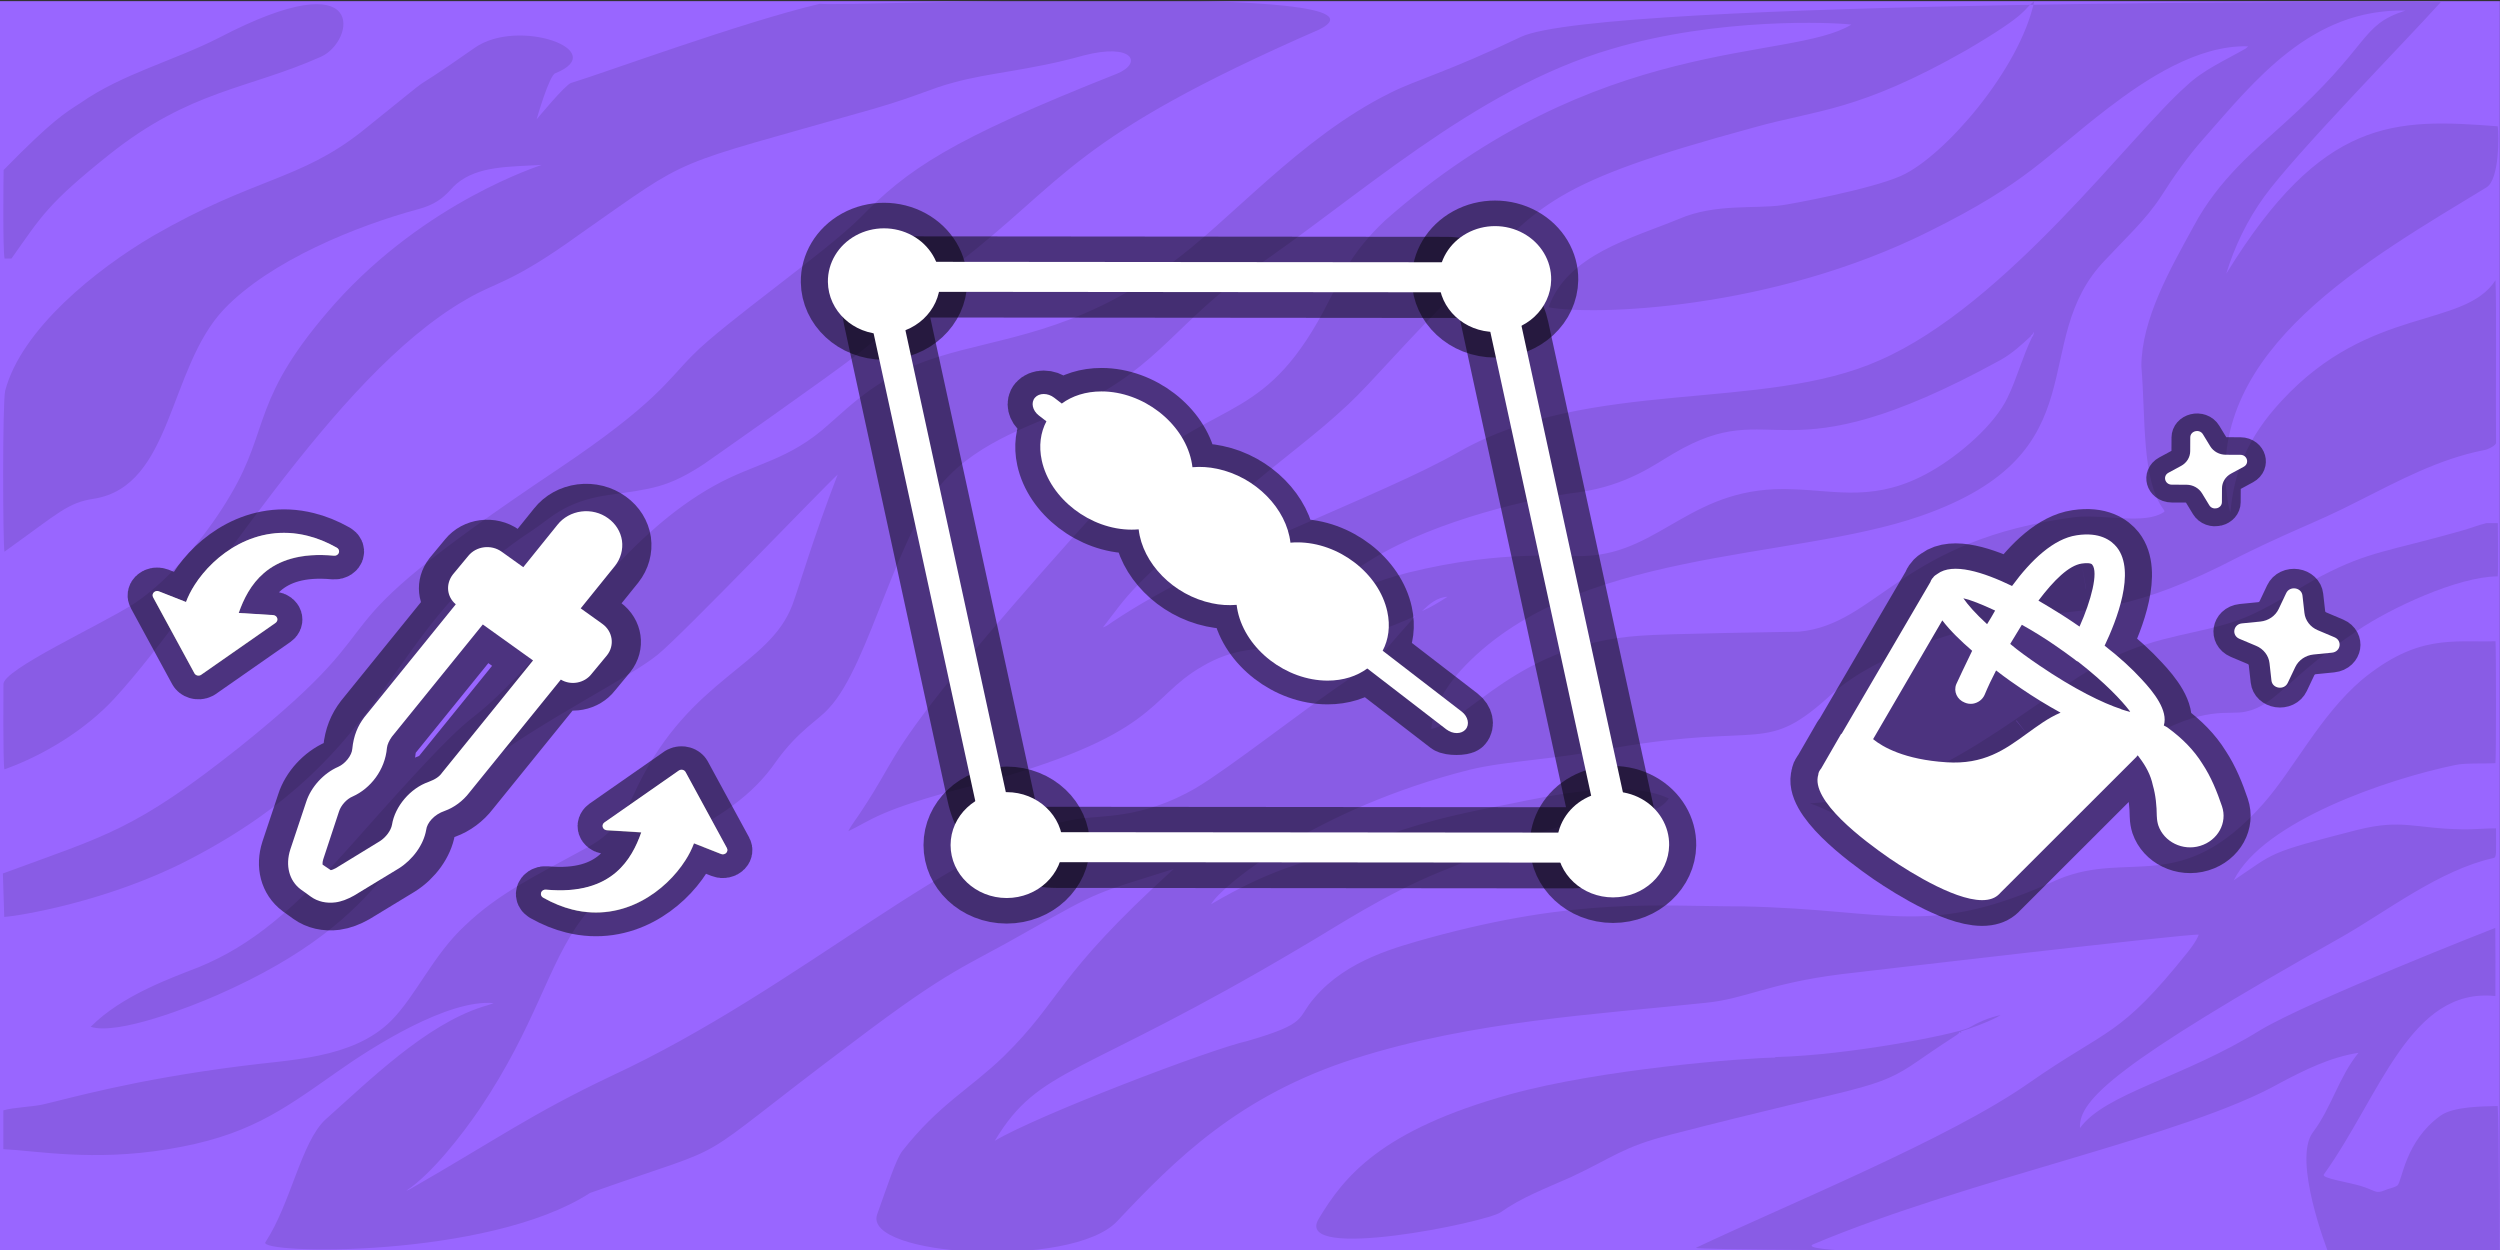 <svg xmlns="http://www.w3.org/2000/svg" xmlns:xlink="http://www.w3.org/1999/xlink" width="600px" height="300px" viewBox="0 0 600 300" version="1.1">
<rect x="0" y="0" width="600" height="300" fill="#333333" stroke="none"/>
<g id="surface1">
<path style=" stroke:none;fill-rule:nonzero;fill:rgb(60%,40%,100%);fill-opacity:1;" d="M 0 300.5 L 0 0.277 L 599.973 0.277 L 599.973 300.5 Z M 0 300.5 "/>
<path style=" stroke:none;fill-rule:nonzero;fill:rgb(0%,0%,0%);fill-opacity:0.102;" d="M 0.691 209.629 C 25.652 200.434 32.211 199.32 57.379 179.395 C 101.027 144.375 68.715 156.211 134.242 112.379 C 157.59 96.691 160.277 91.172 166.262 85.211 C 173.723 77.578 198.152 60.539 206.273 52.426 C 217.793 40.668 227.637 33.695 268.027 17.711 C 274.383 15.113 271.871 10.246 260.09 13.309 C 247.043 16.961 237.434 17.406 228.844 19.82 C 223.312 21.254 220.57 22.957 209.465 26.176 C 159.227 40.527 166.945 36.773 139.211 56.156 C 122.402 68.32 118.965 67.609 111.73 71.961 C 79.574 90.484 49.551 143.574 27.523 167.566 C 20.777 174.93 10.758 181.195 1.047 184.648 C 0.691 182.582 0.824 164.559 0.828 164.262 C 0.473 160.797 24.121 150.027 32.195 144.859 C 42.125 138.25 51.023 126.199 55.281 118.859 C 65.055 102.453 60.027 95.797 80.488 72.734 C 102.414 48.316 129.547 39.781 130.023 39.578 C 122.074 40.043 114.707 39.812 109.613 44.074 C 107.812 45.512 106.473 48.5 100.621 50.133 C 85.637 54.16 64.891 62.566 53.785 74.18 C 40.348 88.336 41.461 116.648 22.574 119.691 C 16.227 120.664 14.363 122.879 1.07 132.406 C 0.68 130.402 0.574 96.484 1.25 93.742 C 5.168 78.973 23.125 64.59 36.781 56.586 C 61.195 42.516 71.805 43.367 86.785 31.594 C 109.906 13.039 92.988 26.141 113.926 11.477 C 124.371 4.125 146.762 12.16 133.281 17.578 C 131.785 18.086 128.789 28.648 128.789 28.648 C 128.789 28.648 135.711 20.258 137.059 19.91 C 144.895 17.543 178.102 5.32 196.738 0.914 C 204.48 1.656 339.398 -4.316 316.645 7.07 C 256.688 33.27 256.273 42.961 229.355 63.625 C 221.539 69.645 221.727 72.52 205.289 85.395 C 199.797 89.742 169.234 111.184 168.926 111.379 C 160.16 117.109 156.402 117.328 145.855 118.824 C 135.141 120.426 131.844 124.719 127.551 127.43 C 91.25 151.293 95.387 180.418 45.352 206.328 C 25.898 216.441 4.062 219.906 1.02 220.059 "/>
<path style=" stroke:none;fill-rule:nonzero;fill:rgb(0%,0%,0%);fill-opacity:0.102;" d="M 268.082 293.133 C 257.273 304.613 206.852 301.625 210.531 291.41 C 213.07 284.359 214.984 278.336 216.551 276.246 C 225.371 265.016 232.641 261.492 240.84 253.582 C 255.105 239.602 252.852 234.723 281.699 208.543 C 262.227 214.707 264.559 213.434 246.609 223.512 C 231.238 232.348 228.691 231.969 204.672 250.184 C 162.578 281.773 179.301 272.953 141.598 286.312 C 117.059 302.195 61.438 301 63.715 298.105 C 69.848 288.711 72.281 274.16 78.066 268.727 C 88.582 259.383 102.039 246.023 115.82 241.621 C 116.715 241.34 117.621 241.105 118.473 240.746 C 107.547 239.766 89.52 251.121 80.801 257.316 C 67.473 266.68 59.332 272.723 40.145 275.84 C 22.246 278.777 8.504 276.156 0.805 275.797 C 0.805 274.543 0.809 268.336 0.805 266.484 C 3.379 265.734 7.773 265.66 10.387 265.051 C 16.668 263.617 31.703 259.207 57.449 255.906 C 69.395 254.289 84.543 254.211 93.793 245.055 C 99.793 239.082 103.957 229.176 111.633 222.102 C 119.734 214.383 127.977 210.492 141.059 203.328 C 148.254 199.484 150.387 194.277 153.059 188.637 C 165.785 162.555 184.59 159.941 190.168 145.191 C 192.02 140.137 195.148 129.168 201.043 113.902 C 198.621 115.949 163.738 152.379 157.836 157.133 C 151.141 162.613 131.121 172.363 115.734 183.746 C 94.211 200.156 95.613 219.688 52.176 238.801 C 45.93 241.555 28.258 248.527 21.766 246.434 C 29.25 238.844 41.434 234.586 47.824 232.07 C 60.359 226.895 70.555 218.383 85.191 201.824 C 116.977 165.887 109.582 177.012 121.801 164.664 C 137.539 148.98 150.918 127.984 171.359 116.602 C 181.09 111.129 189.305 110.617 199.012 101.75 C 204.441 97.055 211.234 89.969 225.086 85.676 C 240.18 80.902 257.996 79.98 280.328 63.734 C 295.09 53.234 311.797 33.105 333.711 22.27 C 340.055 19.086 347.352 17.312 365.031 8.848 C 384.371 -0.227 584.312 0.406 585.801 0.5 C 577.191 10.051 550.914 36.852 543.414 47.195 C 539.344 52.844 536.297 59.121 534.301 65.688 C 557.438 28.082 574.676 28.398 599.453 30.312 C 599.773 32.527 599.852 42.898 596.84 44.918 C 568.121 62.418 529.789 83.801 534.477 118.91 C 534.664 120.281 534.844 121.676 535.293 123.004 C 536.133 113.594 539.188 105.145 547.754 96.02 C 568.863 73.289 591.379 78.922 598.91 67.27 C 599.211 72.785 598.93 94.805 599.051 106.336 C 598.961 106.938 597.023 107.941 596.121 108.039 C 585.355 110.152 575.715 115.367 566.113 120.195 C 554.824 126.016 549.344 127.387 532.758 135.953 C 508.914 147.684 499.223 146 485.414 148.289 C 470.578 150.762 450.746 156.75 439.734 166.473 C 423.438 181.445 423.773 173.219 387.5 179.492 C 372.723 182.367 361.93 182.531 352.75 184.73 C 315.75 194.055 293.016 212.684 290.656 217.016 C 305.227 208.473 311.738 207.496 323.539 203.48 C 338.125 198.832 340.953 196.992 362.582 192.887 C 371.469 191.082 390.547 186.832 400.512 191.629 C 397.191 196.594 388.93 194.848 381.523 196.492 C 370.91 198.758 357.73 204.402 345.922 209.125 C 332.059 214.762 321.227 222.125 312.238 227.359 C 258.953 258.965 249.543 255.836 238.746 273.793 C 248.809 267.754 290.488 251.801 299.414 249.828 C 314.293 245.496 311.035 244.492 315.488 239.449 C 323.32 230.238 335.453 227.262 343.113 225.07 C 378.934 215.273 397.938 217.551 418.16 217.527 C 454.598 218.262 462.582 225.387 494 211.031 C 511.094 203.891 523.328 215.254 543.148 192.938 C 550.57 184.531 556.762 171.789 566.812 163.184 C 580.285 152.105 588.578 154.203 598.926 153.898 C 599.078 156.75 599.09 181.906 598.898 183.168 C 596.445 183.32 591.742 183.078 589.32 183.59 C 573.129 186.926 543.176 197.062 536.109 211.27 C 546.266 204.461 543.719 204.844 565.789 199.164 C 576.688 196.461 579.383 198.887 591.223 199.043 C 593.098 199.105 597.168 198.77 599.043 198.805 C 599.02 204.816 599.293 205.805 598.348 205.945 C 585.43 208.859 572.941 218.637 562.086 224.832 C 507.828 255.355 498.797 264.035 499.199 270.738 C 505.16 262.387 524 258.703 542.465 247.234 C 554.281 240.16 598.555 222.805 598.867 222.691 C 598.938 228.145 598.898 233.598 598.887 239.051 C 578.395 236.902 571.23 263.012 557.715 281.883 C 557.078 282.777 563.738 283.75 566.66 284.652 C 570.105 285.719 570.109 286.594 572.27 285.695 C 573.277 285.227 574.469 285.129 575.395 284.504 C 576.543 283.406 577.184 273.867 585.773 267.727 C 588.895 265.539 595.734 265.543 599.449 265.445 C 599.793 270.227 599.766 300.207 599.766 300.207 C 599.766 300.207 404.879 300.492 407.055 299.461 C 428.719 289.184 468.062 273.211 486.941 259.922 C 506.07 246.582 508.582 249.121 525.07 228.496 C 526.086 227.188 527.105 225.848 527.699 224.32 C 525.637 223.965 442.18 233.777 441.871 233.812 C 424.543 235.977 418.824 239.746 409.453 240.664 C 383.527 243.434 353.367 245.02 325.086 254.078 C 297.336 262.953 282.098 278.258 268.086 293.129 M 539.543 11.117 C 527.441 10.766 515.074 18.977 505.992 25.91 C 490.691 37.609 486.867 43.711 462.945 55.559 C 425.082 74.465 382.426 75.758 371.645 73.754 C 376.184 61.074 391.617 57.219 402.996 52.527 C 411.676 48.785 421.191 50.184 427.766 49.242 C 429.305 49.055 448.785 45.52 456.234 42.215 C 466.691 37.555 484.859 16.438 488.215 0.277 C 485.32 2.5 487.262 3.027 471.977 12.012 C 445.848 26.871 436.199 26.273 420.797 30.633 C 372.078 43.879 369.656 48.93 351.559 67.832 C 335.07 84.461 329.809 91.156 323.605 97.035 C 314.73 105.312 309.113 108.84 295.66 120.398 C 270.754 141.105 270.801 142.762 264.703 150.578 C 265.586 150.344 266.25 149.727 266.984 149.25 C 291.73 132.707 331.465 119.207 350.25 108.375 C 381.66 90.617 423.09 98.945 451.031 86.5 C 481.504 73.215 511.566 32.18 524.652 20.695 C 528.727 16.766 534.105 14.457 539.008 11.629 Z M 487.469 80.621 C 485.145 82.777 482.789 84.957 479.941 86.5 C 426.238 115.93 426.508 94.211 401.688 108.82 C 397.461 111.227 390.637 116.527 378.805 118.16 C 368.367 119.371 344.98 124.738 329.617 134.004 C 320.262 139.773 312.906 145.266 301.758 148.281 C 311.496 149.117 323.031 141.18 337.879 137.449 C 361.18 131.668 376.055 133.82 380.648 133.414 C 398.812 132.641 406.16 116.312 430.238 117.426 C 440.945 117.727 450.34 120.637 463.469 113.098 C 470.324 109.188 478.668 101.957 481.77 95.52 C 484.086 90.766 485.387 85.641 487.707 80.887 C 488.074 80.555 488.09 80.062 488.172 79.629 C 487.922 79.934 487.82 80.375 487.398 80.531 Z M 343.496 174.953 C 352.504 173.172 364.188 154.594 393.477 152.582 C 399.199 152.07 431.676 151.613 431.777 151.602 C 450.605 149.809 456.18 129.508 498.195 124.078 C 505.059 123.422 514.746 125.945 519.246 122.945 C 519.691 122.812 519.336 122.383 519.191 122.18 C 513.957 115.137 514.973 100.191 513.926 87.906 C 513.969 76.492 520.977 64.355 526.488 54.281 C 532.504 42.973 541.438 35.797 548.121 29.688 C 569.434 10.547 566.137 6.113 577.316 2.539 C 554.648 2.051 541.109 19.391 528.91 33.219 C 525.047 37.574 521.707 42.32 518.621 47.188 C 514.938 52.824 509.867 57.434 505.277 62.379 C 486.25 81.984 504.801 108.582 460.949 123.844 C 429.625 134.75 377.371 131.359 350.371 161.121 C 346.898 165.059 343.992 169.762 343.492 174.953 M 341.273 146.664 C 343.457 145.746 345.438 144.477 347.41 143.219 C 344.91 143.332 342.926 145.051 341.273 146.664 M 287.137 189.043 C 295.004 184.367 312.637 170.5 323.559 163.094 C 333.328 156.219 327.059 161.855 339.68 147.832 C 312.754 160.246 303.203 151.238 288.555 159.926 C 275.023 167.68 278.805 176.477 233 188.648 C 210.676 194.438 209.215 196.828 203.582 199.496 C 204.504 197.68 205.875 196.105 206.93 194.359 C 214.652 182.719 213.047 181.777 228.801 162.215 C 234.875 154.629 264.375 120.301 272.383 113.348 C 292.738 95.293 304.117 101.594 318.953 72.184 C 321.605 67.305 323.84 60.988 332.387 52.938 C 383.523 7.812 429.719 14.887 444.32 5.906 C 440.18 5.352 412.336 4.117 386.762 11.762 C 353.586 21.441 325.348 47.961 299.59 65.281 C 283.195 76.652 277.793 88.047 259.723 96.668 C 251.914 100.672 237.273 104.504 227.879 114.062 C 215.305 126.16 208.934 159.492 198.84 170.07 C 196.348 172.895 191.703 175.262 186.414 182.551 C 174.184 200.469 154.441 200.328 139.68 220.5 C 131.371 231.582 128.762 245.914 115.066 266.223 C 111.004 272.184 103.652 281.73 97.512 285.77 C 97.816 285.688 98.105 285.562 98.375 285.406 C 119.336 273.363 127.383 267.438 146.613 258.285 C 192.41 237.066 229.539 201.203 258.402 196.598 C 263.73 195.598 273.984 196.785 287.137 189.043 M 547.219 259.91 C 524.559 272.723 473.066 282.715 435.238 298.602 C 426.078 302.449 558.637 300.199 558.637 300.199 C 558.637 300.199 550.141 278.367 555.082 271.777 C 559.562 265.84 561.316 258.48 566.031 252.68 C 559.266 253.723 553.133 256.781 547.219 259.906 M 1.094 62.047 C 0.652 59.965 0.824 42.824 0.871 40.797 C 12.746 28.66 15.719 27.039 19.305 24.719 C 29.395 17.672 41.734 14.605 52.664 9.012 C 88.809 -9.832 85.141 10.004 77.047 13.613 C 59.453 21.461 45.789 21.527 26.242 37.078 C 11.426 48.926 10.047 51.75 2.758 62.047 "/>
<path style=" stroke:none;fill-rule:nonzero;fill:rgb(0%,0%,0%);fill-opacity:0.102;" d="M 599.48 125.559 C 599.488 125.855 599.629 137.332 599.449 138.328 C 589.863 138.383 573.758 145.961 565.949 151.223 C 548.98 162.574 546.246 169.227 539.113 170.754 C 534.91 171.836 529.172 168.895 514.453 177.855 C 502.5 185.098 494.289 193.781 477.379 195.555 C 460.66 197.234 457.547 195.863 450.809 196.02 C 450.852 196.074 450.934 196.184 450.973 196.238 C 450.406 195.969 449.766 196.117 449.156 196.145 C 440.934 196.941 440.117 194.719 434.367 192.816 C 465.82 190.941 486.949 167.871 506.723 157.957 C 517.992 152.438 528.254 152.078 537.105 148.852 C 544.09 146.406 552.609 140.504 557.379 138.113 C 568.707 132.258 572.988 132.426 590.918 127.336 C 592.867 126.797 594.742 126.031 596.707 125.555 M 470.199 247.691 C 470.109 248.359 470.309 247.715 460.32 254.633 C 450.031 261.758 448.164 260.121 400.945 272.316 C 389.164 275.383 387.59 277.562 376.941 282.551 C 370.664 285.324 365.059 287.453 360.148 290.953 C 356.816 293.328 310.246 302.941 316.48 292.531 C 322.637 282.266 331.449 271.262 362.375 262.645 C 384.117 256.609 418.797 253.898 425.953 253.824 L 426.113 253.695 C 444.082 253.234 468.746 248.273 472.391 246.727 C 474.789 245.328 477.406 244.184 480.172 243.613 C 477.836 245.102 472.316 247.027 470.637 247.535 L 470.73 247.891 Z M 470.199 247.691 "/>
<path style="fill:none;stroke-width:6;stroke-linecap:butt;stroke-linejoin:round;stroke:rgb(0%,0%,0%);stroke-opacity:0.502;stroke-miterlimit:10;" d="M 263.743 192.804 L 254.253 185.055 C 253.009 186.03 251.372 186.6 249.483 186.6 C 244.526 186.594 239.702 182.654 238.706 177.799 C 238.649 177.521 238.606 177.242 238.575 176.962 C 237.585 177.049 236.587 176.983 235.618 176.762 C 230.987 175.737 227.274 171.669 226.819 167.358 C 226.536 167.383 226.253 167.398 225.97 167.398 C 221.013 167.393 216.186 163.454 215.192 158.599 C 214.811 156.748 215.044 155.032 215.749 153.618 L 214.835 152.87 C 214.071 152.245 213.864 151.233 214.372 150.609 C 214.882 149.986 215.915 149.988 216.679 150.612 L 217.593 151.357 C 218.839 150.382 220.474 149.814 222.362 149.814 C 227.319 149.819 232.143 153.758 233.14 158.615 C 233.198 158.899 233.241 159.178 233.272 159.454 C 234.263 159.365 235.263 159.433 236.233 159.655 C 240.864 160.682 244.575 164.746 245.032 169.054 C 245.308 169.027 245.589 169.015 245.878 169.015 C 250.835 169.019 255.661 172.961 256.655 177.815 C 257.036 179.664 256.804 181.38 256.099 182.797 L 265.587 190.544 C 266.352 191.169 266.559 192.181 266.052 192.804 C 265.796 193.117 264.126 193.115 263.743 192.804 Z M 263.743 192.804 " transform="matrix(2,0,0,1.887,-180.357,-188.727)"/>
<path style=" stroke:none;fill-rule:nonzero;fill:rgb(100%,100%,100%);fill-opacity:1;" d="M 347.129 175.055 L 328.148 160.434 C 325.66 162.273 322.387 163.348 318.609 163.348 C 308.695 163.336 299.047 155.902 297.055 146.742 C 296.941 146.219 296.855 145.691 296.793 145.164 C 294.812 145.328 292.816 145.203 290.879 144.785 C 281.617 142.852 274.191 135.176 273.281 127.043 C 272.715 127.09 272.148 127.117 271.582 127.117 C 261.668 127.109 252.016 119.676 250.027 110.516 C 249.266 107.023 249.73 103.785 251.141 101.117 L 249.312 99.707 C 247.785 98.527 247.371 96.617 248.387 95.441 C 249.406 94.266 251.473 94.27 253 95.445 L 254.828 96.852 C 257.32 95.012 260.59 93.941 264.367 93.941 C 274.281 93.949 283.93 101.383 285.922 110.547 C 286.039 111.082 286.125 111.609 286.188 112.129 C 288.168 111.961 290.168 112.09 292.109 112.508 C 301.371 114.445 308.793 122.113 309.707 130.242 C 310.258 130.191 310.82 130.168 311.398 130.168 C 321.312 130.176 330.965 137.613 332.953 146.773 C 333.715 150.262 333.25 153.5 331.84 156.172 L 350.816 170.789 C 352.348 171.969 352.762 173.879 351.746 175.055 C 351.234 175.645 350.465 175.938 349.629 175.938 C 348.793 175.938 347.895 175.641 347.129 175.055 "/>
<path style="fill:none;stroke-width:6.5;stroke-linecap:butt;stroke-linejoin:miter;stroke:rgb(0%,0%,0%);stroke-opacity:0.502;stroke-miterlimit:10;" d="M 207.087 201.305 L 194.642 140.624 C 193.888 136.95 195.417 133.322 197.981 133.324 L 263.776 133.387 C 268.298 133.391 271.946 137.517 272.776 141.564 L 285.464 203.427 C 286.268 207.353 282.811 209.756 278.872 209.752 L 216.948 209.694 C 211.96 209.688 208.138 206.427 207.087 201.305 Z M 282.083 205.936 L 267.985 137.208 L 197.825 137.142 L 211.921 205.872 Z M 282.083 205.936 " transform="matrix(2,0,0,1.887,-180.357,-188.727)"/>
<path style="fill:none;stroke-width:9;stroke-linecap:butt;stroke-linejoin:miter;stroke:rgb(0%,0%,0%);stroke-opacity:0.502;stroke-miterlimit:10;" d="M 190.776 135.867 C 190.747 133.89 191.786 132.049 193.493 131.051 C 195.202 130.055 197.315 130.055 199.024 131.051 C 200.731 132.049 201.77 133.89 201.741 135.867 C 201.698 138.865 199.257 141.272 196.259 141.272 C 193.261 141.272 190.819 138.865 190.776 135.867 Z M 264.102 135.585 C 264.073 133.606 265.112 131.765 266.821 130.77 C 268.528 129.772 270.642 129.772 272.35 130.77 C 274.059 131.765 275.097 133.606 275.069 135.585 C 275.024 138.581 272.583 140.989 269.585 140.989 C 266.587 140.989 264.145 138.581 264.102 135.585 Z M 205.499 207.497 C 205.499 204.469 207.952 202.013 210.981 202.013 C 214.009 202.013 216.464 204.469 216.464 207.497 C 216.464 210.524 214.009 212.98 210.981 212.98 C 207.952 212.98 205.499 210.524 205.499 207.497 Z M 278.259 207.497 C 278.229 205.518 279.268 203.678 280.975 202.682 C 282.684 201.684 284.798 201.684 286.507 202.682 C 288.214 203.678 289.253 205.518 289.225 207.497 C 289.181 210.493 286.739 212.901 283.741 212.901 C 280.743 212.901 278.302 210.493 278.259 207.497 Z M 278.259 207.497 " transform="matrix(2,0,0,1.887,-180.357,-188.727)"/>
<path style=" stroke:none;fill-rule:nonzero;fill:rgb(100%,100%,100%);fill-opacity:1;" d="M 237.258 206.906 L 205.93 62.82 L 361.844 62.957 L 393.168 207.043 Z M 383.805 199.832 L 355.613 70.156 L 215.293 70.031 L 243.484 199.711 Z M 383.805 199.832 "/>
<path style="fill-rule:nonzero;fill:rgb(100%,100%,100%);fill-opacity:1;stroke-width:2.5;stroke-linecap:butt;stroke-linejoin:miter;stroke:rgb(100%,100%,100%);stroke-opacity:1;stroke-miterlimit:10;" d="M 190.776 135.867 C 190.747 133.89 191.786 132.049 193.493 131.051 C 195.202 130.055 197.315 130.055 199.024 131.051 C 200.731 132.049 201.77 133.89 201.741 135.867 C 201.698 138.865 199.257 141.272 196.259 141.272 C 193.261 141.272 190.819 138.865 190.776 135.867 Z M 264.102 135.585 C 264.073 133.606 265.112 131.765 266.821 130.77 C 268.528 129.772 270.642 129.772 272.35 130.77 C 274.059 131.765 275.097 133.606 275.069 135.585 C 275.024 138.581 272.583 140.989 269.585 140.989 C 266.587 140.989 264.145 138.581 264.102 135.585 Z M 205.499 207.497 C 205.499 204.469 207.952 202.013 210.981 202.013 C 214.009 202.013 216.464 204.469 216.464 207.497 C 216.464 210.524 214.009 212.98 210.981 212.98 C 207.952 212.98 205.499 210.524 205.499 207.497 Z M 278.259 207.497 C 278.229 205.518 279.268 203.678 280.975 202.682 C 282.684 201.684 284.798 201.684 286.507 202.682 C 288.214 203.678 289.253 205.518 289.225 207.497 C 289.181 210.493 286.739 212.901 283.741 212.901 C 280.743 212.901 278.302 210.493 278.259 207.497 Z M 278.259 207.497 " transform="matrix(2,0,0,1.887,-180.357,-188.727)"/>
<path style="fill:none;stroke-width:7;stroke-linecap:butt;stroke-linejoin:miter;stroke:rgb(0%,0%,0%);stroke-opacity:0.502;stroke-miterlimit:10;" d="M 154.142 184.033 L 148.116 179.457 L 137.2 193.742 C 136.876 194.231 136.663 194.705 136.612 195.156 C 136.384 197.97 134.643 200.322 132.499 201.338 C 131.765 201.661 131.095 202.475 130.864 203.231 L 128.966 209.332 C 128.854 209.738 128.886 209.955 128.892 210.011 L 129.878 210.711 C 129.987 210.696 130.198 210.611 130.458 210.464 L 135.778 207.013 C 136.491 206.527 137.099 205.665 137.22 204.924 C 137.571 202.595 139.427 200.282 141.602 199.485 C 142.446 199.148 142.901 198.808 143.224 198.32 Z M 159.864 177.41 L 160.362 177.788 L 162.474 179.391 C 163.718 180.347 163.96 182.126 163.018 183.38 L 161.169 185.747 C 160.325 186.919 158.7 187.252 157.479 186.471 L 146.517 200.821 C 145.722 201.93 144.663 202.742 143.552 203.171 C 142.276 203.624 141.419 204.686 141.319 205.591 C 141.018 207.466 139.718 209.371 138.034 210.489 L 132.659 213.949 C 131.938 214.381 131.147 214.71 130.436 214.808 C 129.343 214.957 128.308 214.708 127.499 214.096 L 126.259 213.152 C 124.884 212.058 124.397 210.121 125.013 208.09 L 126.915 202.044 C 127.489 200.129 129.03 198.361 130.761 197.568 C 131.599 197.177 132.401 196.121 132.454 195.278 C 132.612 193.587 133.112 192.351 133.909 191.241 L 144.872 176.894 C 143.794 175.927 143.632 174.335 144.522 173.099 L 146.372 170.735 C 147.327 169.491 149.108 169.248 150.362 170.19 L 152.35 171.7 L 152.972 172.172 L 157.079 166.77 C 157.768 165.849 158.8 165.242 159.94 165.087 C 161.081 164.932 162.237 165.24 163.147 165.944 C 164.056 166.632 164.655 167.65 164.815 168.778 C 164.966 169.923 164.665 171.083 163.974 172.01 Z M 159.864 177.41 " transform="matrix(2,0,0,1.887,-180.357,-188.727)"/>
<path style=" stroke:none;fill-rule:evenodd;fill:rgb(100%,100%,100%);fill-opacity:1;" d="M 127.926 158.504 L 115.875 149.871 L 94.043 176.824 C 93.395 177.746 92.969 178.641 92.867 179.492 C 92.41 184.801 88.93 189.238 84.641 191.156 C 83.172 191.766 81.832 193.301 81.371 194.727 L 77.574 206.238 C 77.352 207.004 77.414 207.414 77.426 207.52 L 79.398 208.84 C 79.617 208.812 80.039 208.652 80.559 208.375 L 91.199 201.863 C 92.625 200.945 93.84 199.32 94.082 197.922 C 94.785 193.527 98.496 189.164 102.848 187.66 C 104.535 187.023 105.445 186.383 106.09 185.461 Z M 139.371 146.008 L 140.367 146.723 L 144.59 149.746 C 147.078 151.551 147.562 154.906 145.68 157.273 L 141.98 161.738 C 140.293 163.949 137.043 164.578 134.602 163.105 L 112.676 190.18 C 111.086 192.273 108.969 193.805 106.746 194.613 C 104.195 195.469 102.48 197.473 102.281 199.18 C 101.68 202.719 99.078 206.312 95.711 208.422 L 84.961 214.949 C 83.52 215.766 81.938 216.387 80.516 216.57 C 78.328 216.852 76.258 216.383 74.641 215.227 L 72.16 213.445 C 69.41 211.383 68.438 207.727 69.668 203.895 L 73.473 192.488 C 74.621 188.875 77.703 185.539 81.164 184.043 C 82.84 183.305 84.445 181.312 84.551 179.723 C 84.867 176.531 85.867 174.199 87.461 172.105 L 109.387 145.035 C 107.23 143.211 106.906 140.207 108.688 137.875 L 112.387 133.414 C 114.297 131.066 117.859 130.609 120.367 132.387 L 124.344 135.234 L 125.586 136.125 L 133.801 125.934 C 135.18 124.195 137.242 123.051 139.523 122.758 C 141.805 122.465 144.117 123.047 145.938 124.375 C 147.754 125.672 148.953 127.594 149.273 129.723 C 149.574 131.883 148.973 134.07 147.59 135.82 Z M 139.371 146.008 "/>
<path style="fill-rule:nonzero;fill:rgb(100%,100%,100%);fill-opacity:1;stroke-width:6;stroke-linecap:butt;stroke-linejoin:miter;stroke:rgb(0%,0%,0%);stroke-opacity:0.502;stroke-miterlimit:10;" d="M 167.13 205.899 L 162.997 205.628 C 162.768 205.611 162.573 205.454 162.509 205.235 C 162.444 205.013 162.524 204.777 162.708 204.638 L 171.634 198.038 L 171.71 197.993 C 171.979 197.854 172.309 197.96 172.448 198.229 L 177.407 207.895 C 177.511 208.1 177.477 208.348 177.321 208.518 C 177.167 208.686 176.921 208.74 176.71 208.651 L 173.456 207.293 C 173.188 208.048 172.843 208.773 172.425 209.456 C 171.267 211.381 169.436 213.348 167.128 214.634 C 164.796 215.934 161.979 216.539 158.874 215.717 C 157.741 215.418 156.573 214.93 155.382 214.218 C 155.149 214.098 155.032 213.828 155.106 213.576 C 155.181 213.323 155.421 213.158 155.683 213.183 C 159.737 213.584 162.364 212.564 164.11 210.976 C 165.671 209.553 166.554 207.657 167.13 205.899 Z M 167.13 205.899 " transform="matrix(2,0,0,1.887,-180.357,-188.727)"/>
<path style=" stroke:none;fill-rule:nonzero;fill:rgb(100%,100%,100%);fill-opacity:1;" d="M 153.902 199.762 L 145.637 199.25 C 145.18 199.219 144.789 198.922 144.66 198.508 C 144.531 198.09 144.691 197.645 145.059 197.383 L 162.91 184.93 L 163.062 184.844 C 163.602 184.582 164.262 184.781 164.539 185.289 L 174.457 203.527 C 174.664 203.914 174.598 204.383 174.285 204.699 C 173.973 205.016 173.484 205.117 173.062 204.953 L 166.555 202.391 C 166.02 203.816 165.328 205.184 164.492 206.473 C 162.176 210.105 158.516 213.816 153.898 216.242 C 149.234 218.695 143.602 219.836 137.391 218.289 C 135.129 217.723 132.789 216.801 130.406 215.457 C 129.941 215.23 129.707 214.723 129.855 214.246 C 130.004 213.77 130.484 213.457 131.008 213.504 C 139.117 214.262 144.371 212.336 147.863 209.34 C 150.984 206.656 152.75 203.078 153.902 199.762 "/>
<path style="fill-rule:nonzero;fill:rgb(100%,100%,100%);fill-opacity:1;stroke-width:6;stroke-linecap:butt;stroke-linejoin:miter;stroke:rgb(0%,0%,0%);stroke-opacity:0.502;stroke-miterlimit:10;" d="M 118.825 177.991 L 122.958 178.263 C 123.186 178.277 123.382 178.434 123.446 178.656 C 123.511 178.875 123.431 179.113 123.247 179.25 L 114.321 185.85 L 114.245 185.898 C 113.977 186.037 113.647 185.929 113.509 185.662 L 108.55 175.994 C 108.444 175.789 108.479 175.542 108.634 175.372 C 108.79 175.203 109.034 175.151 109.247 175.238 L 112.499 176.596 C 112.739 175.905 113.087 175.172 113.53 174.433 C 114.688 172.509 116.52 170.54 118.827 169.255 C 121.159 167.957 123.975 167.352 127.081 168.174 C 128.214 168.47 129.382 168.961 130.573 169.673 C 130.808 169.793 130.923 170.062 130.849 170.315 C 130.776 170.565 130.534 170.731 130.272 170.708 C 126.218 170.306 123.591 171.325 121.847 172.915 C 120.286 174.335 119.401 176.234 118.825 177.991 Z M 118.825 177.991 " transform="matrix(2,0,0,1.887,-180.357,-188.727)"/>
<path style=" stroke:none;fill-rule:nonzero;fill:rgb(100%,100%,100%);fill-opacity:1;" d="M 57.293 147.105 L 65.559 147.617 C 66.016 147.645 66.406 147.941 66.535 148.359 C 66.664 148.773 66.504 149.223 66.137 149.48 L 48.285 161.934 L 48.133 162.023 C 47.598 162.285 46.938 162.082 46.66 161.578 L 36.742 143.336 C 36.535 142.949 36.602 142.484 36.914 142.168 C 37.227 141.848 37.715 141.746 38.137 141.914 L 44.641 144.473 C 45.121 143.168 45.816 141.785 46.703 140.391 C 49.02 136.762 52.684 133.047 57.297 130.621 C 61.961 128.172 67.594 127.031 73.805 128.582 C 76.07 129.141 78.406 130.066 80.789 131.41 C 81.258 131.637 81.488 132.145 81.34 132.621 C 81.195 133.094 80.711 133.406 80.188 133.363 C 72.078 132.605 66.824 134.527 63.336 137.527 C 60.215 140.207 58.445 143.789 57.293 147.105 "/>
<path style="fill:none;stroke-width:6.5;stroke-linecap:butt;stroke-linejoin:round;stroke:rgb(0%,0%,0%);stroke-opacity:0.502;stroke-miterlimit:10;" d="M 344.759 190.258 C 345.128 190.397 345.487 190.486 345.8 190.583 C 345.792 190.535 345.737 190.496 345.729 190.448 C 344.776 189.121 342.786 186.875 339.593 184.229 C 339.405 184.138 339.237 184.014 339.091 183.867 C 338.313 183.254 337.526 182.656 336.725 182.074 C 335.46 181.151 334.151 180.292 332.8 179.497 L 331.403 181.933 C 332.384 182.811 333.567 183.708 334.852 184.637 C 339.102 187.705 342.554 189.473 344.702 190.217 L 344.757 190.258 M 333.409 193.334 C 334.647 192.401 335.919 191.361 337.446 190.676 C 335.813 189.726 334.227 188.695 332.696 187.589 C 331.97 187.063 330.907 186.295 329.71 185.304 C 329.202 186.326 328.741 187.368 328.323 188.428 C 328.067 189.012 322.102 191.852 321.474 191.952 C 321.184 191.999 329.366 190.792 329.046 190.647 C 328.093 190.254 324.581 187.939 324.934 187.045 C 325.263 186.304 325.952 184.718 326.837 182.805 C 325.505 181.588 324.206 180.267 323.253 178.942 L 314.948 194.045 C 316.099 195.045 318.729 196.647 323.735 196.987 C 328.243 197.305 330.763 195.38 333.409 193.334 M 329.593 177.689 C 327.927 176.869 326.653 176.333 325.78 176.128 C 326.302 176.931 327.225 178.064 328.628 179.418 C 328.938 178.875 329.29 178.279 329.593 177.689 M 339.985 171.71 C 338.44 171.954 336.653 173.813 334.79 176.424 C 336.493 177.482 337.987 178.478 338.884 179.122 L 339.722 179.728 C 341.126 176.403 341.995 172.82 341.247 171.853 C 341.112 171.629 340.518 171.625 339.985 171.71 M 354.474 197.187 C 355.536 198.891 356.225 200.75 356.813 202.578 C 357.493 204.686 356.315 206.941 354.194 207.622 C 352.122 208.295 349.858 207.127 349.177 205.019 C 349.069 204.661 349.011 204.288 349.001 203.914 L 348.995 203.866 C 348.981 202.539 348.866 201.179 348.515 199.904 C 348.261 198.614 347.684 197.475 346.923 196.415 C 346.858 196.326 346.788 196.189 346.675 196.109 C 346.593 196.22 346.561 196.324 346.472 196.386 L 330.229 213.586 C 329.813 214.096 329.313 214.371 328.638 214.479 C 325.448 214.984 319.589 211.135 316.903 209.197 C 313.878 206.967 307.37 201.843 308.38 198.531 L 308.372 198.485 C 308.403 198.295 308.477 198.117 308.585 197.957 L 308.708 197.792 L 311.087 193.426 C 311.128 193.37 311.128 193.37 311.177 193.361 L 321.835 174.043 L 321.866 173.94 C 321.89 173.861 321.929 173.789 321.981 173.724 C 322.015 173.621 322.104 173.559 322.143 173.503 C 322.259 173.288 322.485 173.151 322.663 173.027 C 324.511 171.551 328.173 172.793 331.622 174.561 C 333.919 171.242 336.612 168.551 339.366 168.114 L 339.415 168.108 C 342.12 167.679 343.526 168.735 344.218 169.66 C 346.489 172.747 344.159 178.977 342.731 182.157 C 344.497 183.6 346.018 185.084 347.173 186.428 C 348.62 188.068 350.378 190.401 349.837 192.308 C 350.054 192.421 350.268 192.535 350.444 192.703 C 352.026 193.931 353.45 195.43 354.474 197.187 " transform="matrix(2,0,0,1.887,-180.357,-188.727)"/>
<path style=" stroke:none;fill-rule:evenodd;fill:rgb(100%,100%,100%);fill-opacity:1;" d="M 509.16 170.25 C 509.898 170.512 510.617 170.68 511.242 170.863 C 511.227 170.773 511.117 170.699 511.102 170.609 C 509.195 168.105 505.215 163.867 498.828 158.875 C 498.453 158.703 498.117 158.469 497.824 158.191 C 496.27 157.035 494.695 155.906 493.094 154.809 C 490.562 153.066 487.945 151.445 485.242 149.945 L 482.449 154.543 C 484.41 156.199 486.777 157.891 489.348 159.645 C 497.848 165.434 504.75 168.77 509.047 170.172 Z M 486.465 176.055 C 488.938 174.293 491.484 172.332 494.535 171.039 C 491.27 169.246 488.102 167.301 485.039 165.211 C 483.582 164.223 481.457 162.773 479.062 160.902 C 478.051 162.832 477.125 164.797 476.289 166.797 C 475.789 167.902 474.73 168.691 473.473 168.891 C 472.816 168.977 472.148 168.887 471.547 168.625 C 469.695 167.918 468.789 165.941 469.512 164.188 C 470.168 162.789 471.547 159.797 473.316 156.188 C 470.656 153.891 468.059 151.398 466.152 148.895 L 449.543 177.395 C 451.84 179.281 457.105 182.305 467.117 182.945 C 476.133 183.547 481.168 179.914 486.465 176.055 M 478.828 146.535 C 475.5 144.988 472.953 143.977 471.203 143.586 C 472.25 145.105 474.094 147.242 476.902 149.797 C 477.523 148.773 478.227 147.648 478.832 146.535 M 499.617 135.254 C 496.523 135.715 492.953 139.223 489.227 144.148 C 492.633 146.145 495.621 148.023 497.41 149.238 L 499.086 150.383 C 501.898 144.109 503.633 137.348 502.141 135.523 C 501.871 135.102 500.68 135.094 499.617 135.254 M 528.59 183.324 C 530.715 186.539 532.098 190.047 533.273 193.496 C 534.633 197.473 532.277 201.727 528.035 203.012 C 523.891 204.281 519.359 202.078 517.996 198.102 C 517.785 197.426 517.668 196.723 517.648 196.016 L 517.633 195.926 C 517.609 193.422 517.375 190.855 516.676 188.449 C 516.168 186.016 515.012 183.867 513.488 181.863 C 513.363 181.695 513.219 181.441 512.996 181.289 C 512.832 181.5 512.766 181.695 512.586 181.812 L 480.102 214.266 C 479.273 215.227 478.273 215.746 476.918 215.949 C 470.539 216.902 458.824 209.641 453.453 205.984 C 447.398 201.777 434.383 192.109 436.406 185.859 L 436.391 185.773 C 436.453 185.414 436.598 185.074 436.816 184.777 L 437.062 184.465 L 441.816 176.227 C 441.898 176.121 441.898 176.121 441.996 176.105 L 463.312 139.656 L 463.379 139.461 C 463.445 139.266 463.527 139.16 463.605 139.055 C 463.676 138.859 463.852 138.742 463.934 138.637 C 464.16 138.23 464.613 137.973 464.973 137.738 C 468.664 134.953 475.988 137.297 482.891 140.633 C 487.484 134.371 492.871 129.293 498.379 128.469 L 498.477 128.453 C 503.887 127.645 506.695 129.641 508.078 131.387 C 512.625 137.211 507.961 148.965 505.109 154.965 C 508.637 157.688 511.684 160.488 513.992 163.023 C 516.887 166.117 520.398 170.52 519.32 174.117 C 519.75 174.332 520.184 174.547 520.535 174.863 C 523.695 177.18 526.547 180.008 528.59 183.324 "/>
<path style="fill:none;stroke-width:5;stroke-linecap:butt;stroke-linejoin:miter;stroke:rgb(0%,0%,0%);stroke-opacity:0.502;stroke-miterlimit:10;" d="M 361.413 179.089 C 362.382 178.987 363.222 178.379 363.618 177.488 L 364.522 175.468 C 364.95 174.513 366.366 174.739 366.475 175.78 L 366.708 177.981 C 366.809 178.95 367.419 179.79 368.308 180.186 L 370.327 181.091 C 371.284 181.519 371.058 182.935 370.017 183.045 L 367.815 183.277 C 366.849 183.378 366.007 183.989 365.61 184.877 L 364.706 186.896 C 364.278 187.852 362.862 187.627 362.753 186.585 L 362.52 184.385 C 362.419 183.416 361.809 182.575 360.921 182.18 L 358.899 181.277 C 357.944 180.846 358.169 179.43 359.21 179.321 Z M 361.413 179.089 " transform="matrix(2,0,0,1.887,-180.357,-188.727)"/>
<path style=" stroke:none;fill-rule:nonzero;fill:rgb(100%,100%,100%);fill-opacity:1;" d="M 542.469 149.176 C 544.406 148.984 546.086 147.836 546.879 146.156 L 548.688 142.344 C 549.543 140.543 552.375 140.969 552.594 142.934 L 553.059 147.086 C 553.262 148.914 554.48 150.5 556.258 151.246 L 560.297 152.953 C 562.211 153.762 561.758 156.434 559.676 156.641 L 555.273 157.078 C 553.34 157.27 551.656 158.422 550.863 160.098 L 549.055 163.906 C 548.199 165.711 545.367 165.285 545.148 163.32 L 544.684 159.168 C 544.48 157.34 543.262 155.754 541.484 155.008 L 537.441 153.305 C 535.531 152.492 535.98 149.82 538.062 149.613 Z M 542.469 149.176 "/>
<path style="fill:none;stroke-width:4.5;stroke-linecap:butt;stroke-linejoin:miter;stroke:rgb(0%,0%,0%);stroke-opacity:0.502;stroke-miterlimit:10;" d="M 351.917 159.284 C 352.585 158.901 352.999 158.189 353.003 157.417 L 353.011 155.661 C 353.017 154.831 354.114 154.541 354.528 155.261 L 355.403 156.783 C 355.786 157.452 356.499 157.868 357.27 157.87 L 359.024 157.878 C 359.854 157.882 360.145 158.982 359.427 159.396 L 357.903 160.27 C 357.235 160.655 356.821 161.365 356.817 162.137 L 356.808 163.89 C 356.804 164.721 355.706 165.013 355.292 164.292 L 354.419 162.77 C 354.034 162.1 353.321 161.686 352.55 161.684 L 350.794 161.675 C 349.964 161.671 349.675 160.572 350.393 160.158 Z M 351.917 159.284 " transform="matrix(2,0,0,1.887,-180.357,-188.727)"/>
<path style=" stroke:none;fill-rule:nonzero;fill:rgb(100%,100%,100%);fill-opacity:1;" d="M 523.477 111.809 C 524.812 111.086 525.641 109.742 525.648 108.285 L 525.664 104.973 C 525.676 103.406 527.871 102.859 528.699 104.219 L 530.449 107.09 C 531.215 108.352 532.641 109.137 534.184 109.141 L 537.691 109.156 C 539.352 109.164 539.934 111.238 538.496 112.02 L 535.449 113.668 C 534.113 114.395 533.285 115.734 533.277 117.191 L 533.258 120.5 C 533.25 122.066 531.055 122.617 530.227 121.258 L 528.48 118.387 C 527.711 117.121 526.285 116.34 524.742 116.336 L 521.23 116.32 C 519.57 116.312 518.992 114.238 520.43 113.457 Z M 523.477 111.809 "/>
</g>
</svg>
